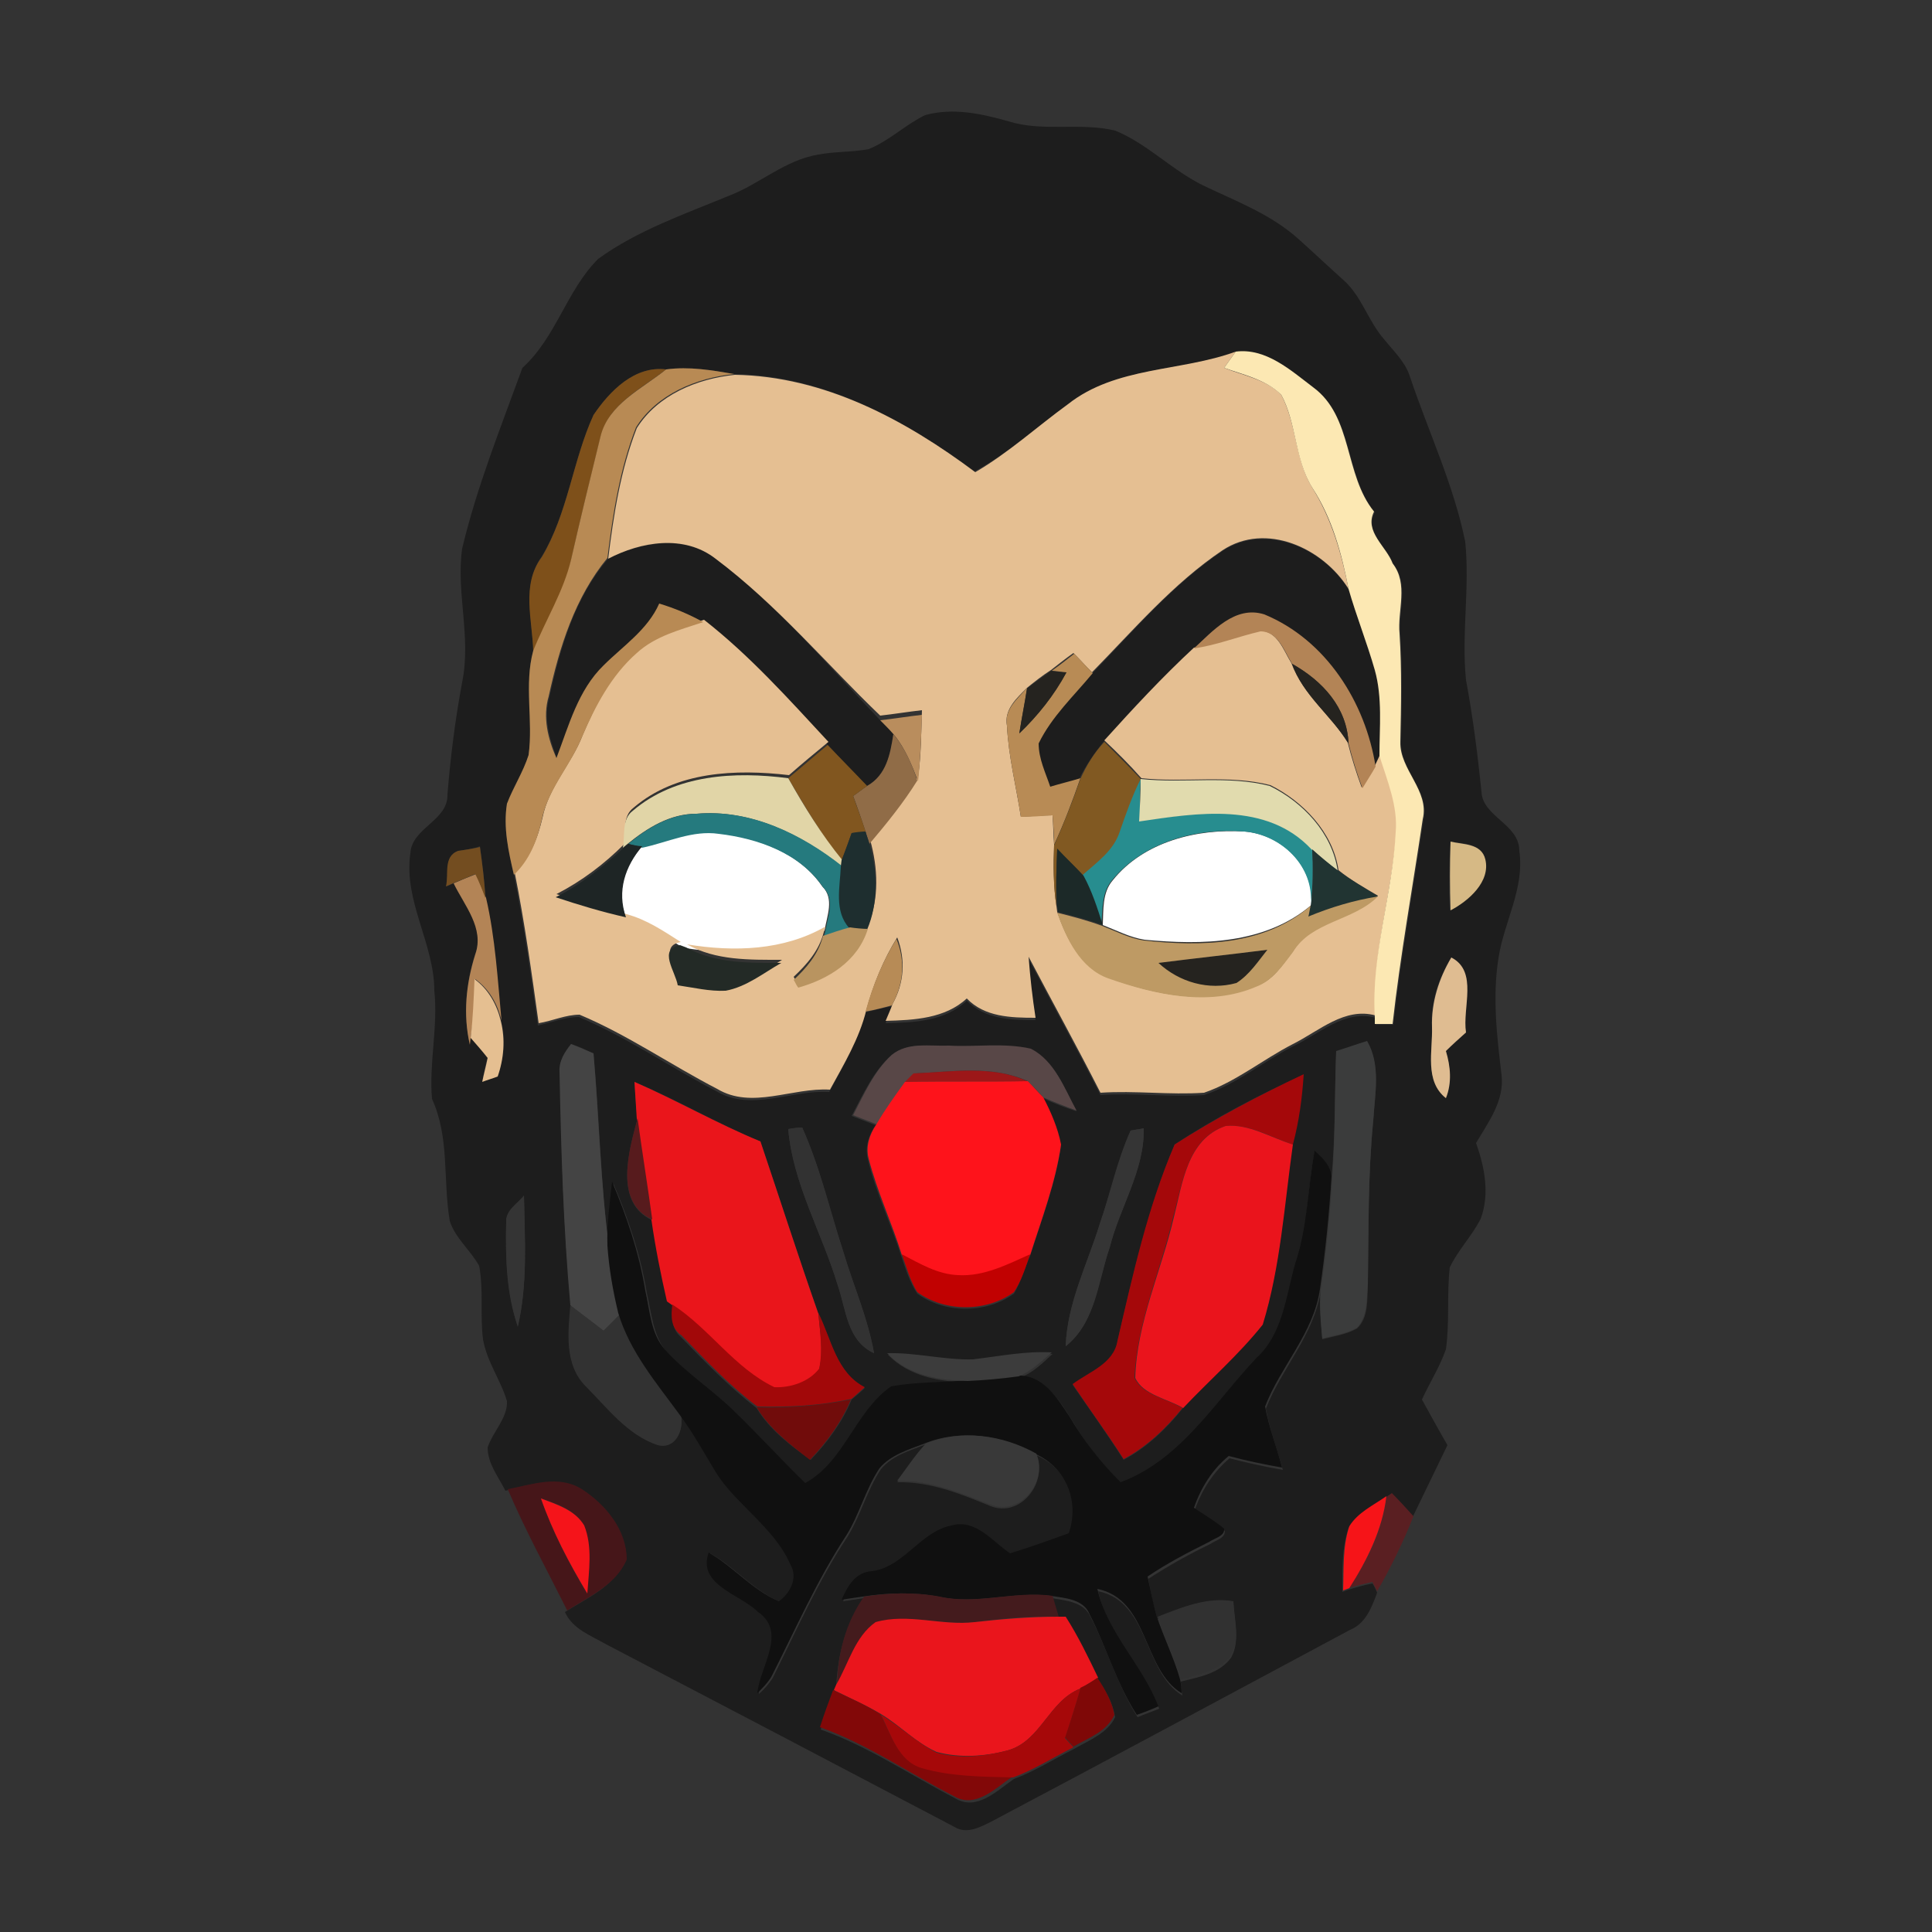 <?xml version="1.0" encoding="utf-8"?>
<!-- Generator: Adobe Illustrator 26.0.3, SVG Export Plug-In . SVG Version: 6.00 Build 0)  -->
<svg version="1.1" id="Layer_1" xmlns="http://www.w3.org/2000/svg" xmlns:xlink="http://www.w3.org/1999/xlink" x="0px" y="0px"
	 viewBox="0 0 250 250" style="enable-background:new 0 0 250 250;" xml:space="preserve">
<rect x="0" y="0" width="250" height="250" fill="#333333" stroke="none"/>
<style type="text/css">
	.st0{fill:#FFFFFF;}
	.st1{fill:#1D1D1D;}
	.st2{fill:#E5BF92;}
	.st3{fill:#FCE8B3;}
	.st4{fill:#7E501A;}
	.st5{fill:#B88A54;}
	.st6{fill:#B38456;}
	.st7{fill:#B88B55;}
	.st8{fill:#25231F;}
	.st9{fill:#B98D5D;}
	.st10{fill:#906C47;}
	.st11{fill:#815922;}
	.st12{fill:#81561F;}
	.st13{fill:#E1D5A7;}
	.st14{fill:#278D8F;}
	.st15{fill:#E1DBAE;}
	.st16{fill:#257A7E;}
	.st17{fill:#1E2E2F;}
	.st18{fill:#1E2525;}
	.st19{fill:#D6B985;}
	.st20{fill:#734D20;}
	.st21{fill:#1C2928;}
	.st22{fill:#213432;}
	.st23{fill:#BE9A64;}
	.st24{fill:#B99460;}
	.st25{fill:#B78B56;}
	.st26{fill:#232A26;}
	.st27{fill:#DFBC91;}
	.st28{fill:#E5BF91;}
	.st29{fill:#444444;}
	.st30{fill:#584747;}
	.st31{fill:#3B3C3C;}
	.st32{fill:#9C1718;}
	.st33{fill:#A5080A;}
	.st34{fill:#EA151B;}
	.st35{fill:#FE131B;}
	.st36{fill:#571B1D;}
	.st37{fill:#EA141C;}
	.st38{fill:#323232;}
	.st39{fill:#353535;}
	.st40{fill:#101010;}
	.st41{fill:#343434;}
	.st42{fill:#C10101;}
	.st43{fill:#A20809;}
	.st44{fill:#3C3C3C;}
	.st45{fill:#710C0B;}
	.st46{fill:#393939;}
	.st47{fill:#461619;}
	.st48{fill:#5A1F22;}
	.st49{fill:#F5141A;}
	.st50{fill:#F61418;}
	.st51{fill:#441B1D;}
	.st52{fill:#313131;}
	.st53{fill:#EA151C;}
	.st54{fill:#7F0807;}
	.st55{fill:#820808;}
	.st56{fill:#A60809;}
</style>
<g id="_x23_ffffffff">
	<path class="st0" d="M83,109.6c3.3-0.7,6.5-2.2,9.9-1.8c5.1,0.6,10.5,2.5,13.5,6.9c1.6,1.6,0.6,3.8,0.3,5.7
		c-5.5,3.1-11.9,3.2-17.9,2.3l-0.8-0.3c-2.2-1.4-4.4-2.9-7-3.6C79.7,115.4,80.8,112.1,83,109.6z"/>
	<path class="st0" d="M144,113.9c4-5,10.9-6.7,17.1-6.3c4.8,0.4,9,4.5,8.6,9.5c-6,5.1-14.2,5.2-21.6,4.5c-1.9-0.3-3.6-1.2-5.4-1.9
		C142.8,117.8,142.6,115.5,144,113.9z"/>
</g>
<g id="_x23_1d1d1dff">
	<path class="st1" d="M119.7,14.9c3.6-1,7.3-0.2,10.8,0.8c4.5,1.4,9.2,0.1,13.8,1.2c4.2,1.7,7.4,5.2,11.6,7.2
		c4.2,2,8.7,3.7,12.2,6.9c1.9,1.7,3.8,3.5,5.7,5.2c2.4,2.1,3.2,5.3,5.3,7.7c1.2,1.5,2.7,2.9,3.3,4.7c2.4,7.2,5.7,14.1,7.2,21.5
		c0.6,6-0.5,12,0.1,17.9c0.9,4.8,1.5,9.6,2,14.4c0.1,3.3,4.9,4.2,4.9,7.7c0.7,4.9-2,9.2-2.7,13.9c-0.8,5-0.2,10.1,0.4,15.1
		c0.4,3.3-1.7,6.1-3.3,8.8c1.1,3.1,1.8,6.6,0.6,9.8c-1.1,2.2-2.9,4-4,6.3c-0.4,3.5,0,7.1-0.5,10.6c-0.8,2.3-2.1,4.3-3.1,6.5
		c1.1,2,2.2,4,3.3,5.9c-1.5,3.1-3,6.2-4.5,9.3c-0.9-1-1.9-2.1-2.8-3c-0.2,0.1-0.5,0.3-0.7,0.5c-1.7,1.2-3.7,2.1-4.8,3.9
		c-0.9,2.7-0.8,5.5-0.8,8.3l0.8-0.3c1-0.3,2-0.6,3.1-0.8c0.2,0.3,0.5,0.9,0.6,1.2c-0.7,1.9-1.5,4-3.5,4.8
		c-15.5,8.3-30.9,16.6-46.4,24.8c-1.4,0.7-3.2,1.7-4.8,0.7c-15-7.9-30.1-15.8-45.2-23.7c-1.9-1.1-4.2-1.9-5.2-4.1
		c2.8-1.8,6.4-3.3,7.7-6.6c0-3.8-2.7-7.2-5.8-9.1c-2.9-1.9-6.5-0.6-9.6,0c-0.9-1.8-2.3-3.5-2.3-5.6c0.7-2.1,2.6-3.8,2.5-6
		c-0.8-2.7-2.6-5.1-3.1-8c-0.4-3.2,0.1-6.4-0.5-9.5c-1.1-2-3.1-3.6-3.8-5.8c-0.9-5.3,0-10.8-2.3-15.8c-0.4-4.6,0.8-9.4,0.3-14
		c0-6.1-4-11.6-3.1-17.8c0.2-3.3,4.9-4.2,4.8-7.6c0.4-4.9,1-9.7,1.9-14.5C61,82.4,59,76.7,59.8,71c1.9-8,5-15.7,7.8-23.4
		c4.4-4,5.7-10,9.8-14.1c5.1-3.7,11.2-5.8,17-8.2c3.9-1.5,7.2-4.6,11.5-5.3c2.1-0.4,4.3-0.3,6.5-0.7
		C115.1,18.2,117.2,16.1,119.7,14.9 M138.2,52.3c-4,3-7.7,6.3-12.1,8.7c-9.1-6.7-19.5-12.4-31.1-12.6c-2.9-0.5-5.9-1-8.8-0.6
		c-4.1-0.5-7.3,2.8-9.4,5.9c-2.7,5.9-3.3,12.7-6.7,18.3c-2.6,3.6-1.2,8.2-1.1,12.2c-1.2,4.4,0.1,9-0.6,13.5c-0.7,2.2-2,4.1-2.8,6.3
		c-0.5,3.1,0.2,6.2,0.9,9.2c1.3,6.5,2.2,13,3.1,19.5c1.8-0.4,3.5-1.1,5.3-1.1c6.2,2.6,11.8,6.5,17.8,9.6c4.5,2.7,9.7-0.2,14.6,0.1
		c1.8-3.3,3.7-6.6,4.7-10.3c1.2-0.3,2.3-0.6,3.5-0.8c-0.2,0.5-0.7,1.6-0.9,2.2c3.7-0.1,7.6-0.2,10.5-2.9c2.4,2.4,5.7,2.5,8.9,2.5
		c-0.4-2.6-0.7-5.3-0.9-7.9c3.1,5.9,6.3,11.7,9.3,17.6c4.5-0.3,8.9,0.3,13.4,0c4.2-1.4,7.6-4.3,11.5-6.3c3.4-1.6,6.7-4.8,10.7-3.7
		l0,0.9c0.6,0,1.7,0,2.3,0c1-8.9,2.6-17.7,3.9-26.5c0.9-3.7-3-6.4-2.9-10c0.1-4.7,0.2-9.3-0.1-14c-0.3-3,1.2-6.4-0.9-9.1
		c-0.8-2.2-3.8-4.2-2.4-6.7c-3.9-4.8-2.7-12.2-7.9-16.1c-2.9-2.2-6-5.1-10-4.6C152.8,48.1,144.4,47.4,138.2,52.3 M187.7,108.9
		c-0.2,3-0.2,5.9-0.1,8.9c2.3-1.2,5.2-3.7,4.5-6.6C191.7,109.1,189.4,109.2,187.7,108.9 M59.3,110.1c-1.9,0.7-1.2,3.1-1.5,4.6
		l0.9-0.4c1.4,2.8,4.1,5.8,2.8,9.1c-1.2,3.8-1.6,7.8-0.7,11.7l0.1-0.9c0.8,0.9,1.5,1.7,2.2,2.6c-0.3,1-0.5,2.1-0.7,3.1
		c0.5-0.2,1.5-0.5,2-0.7c0.8-2.3,1.1-4.8,0.4-7.2c-0.5-5.3-0.8-10.7-2-15.9c-0.1-2.2-0.4-4.4-0.7-6.6C61.4,109.8,60,110,59.3,110.1
		 M185.3,132.9c0.1,3.1-1,6.9,1.8,9.2c0.8-2,0.5-4.1,0-6.1c0.9-0.8,1.7-1.6,2.6-2.4c-0.5-3.2,1.6-7.9-1.9-9.7
		C186.1,126.7,185.1,129.7,185.3,132.9 M73.9,135.1c-0.8,1-1.6,2.2-1.4,3.6c0.1,10.1,0.4,20.2,1.4,30.2c-0.4,3.5-0.8,7.7,1.9,10.4
		c2.8,2.8,5.5,6.3,9.3,7.6c2.3,0.6,3.4-1.9,3-3.8c1.7,2.3,3.1,4.8,4.6,7.3c2.6,4.6,7.7,7.3,9.8,12.2c1.1,1.6-0.1,3.6-1.5,4.7
		c-3.4-1.4-5.9-4.5-9.1-6.3c-1.4,4.2,4.2,5.4,6.4,7.7c3.7,2.6,0.2,7-0.1,10.5c0.7-0.6,1.3-1.3,1.8-2.1c3.1-6.2,5.9-12.6,9.7-18.3
		c1.7-2.8,2.5-6,4.3-8.7c1.5-1.8,3.8-2.4,5.8-3.2c-1.4,1.5-2.5,3.2-3.7,4.9c4.3-0.1,8.2,1.5,12.1,3.1c3.9,1.5,7.4-3.1,5.9-6.6
		c4.1,1.8,5.7,6.2,4.4,10.3c-2.5,0.9-5,1.8-7.6,2.6c-2.3-1.6-4.5-4.5-7.6-3.6c-4,0.8-6.1,5.2-10.2,5.9c-2.2,0.1-3.2,1.9-4,3.7
		c0.7-0.1,2-0.3,2.7-0.4c-2.4,3.4-3.4,7.4-3.6,11.5l-0.3,0.7c-0.6,1.6-1.2,3.2-1.7,4.8c6.2,2.2,11.6,5.9,17.4,8.9
		c2.8,1.7,5.4-1,7.6-2.5c2.7-1,5.2-2.6,7.8-3.9c1.9-1.1,4.3-2,5.3-4.1c-0.3-1.8-1.2-3.4-2.2-4.8c-1.3-2.7-2.6-5.4-4.2-7.9h-1
		c-0.2-0.7-0.6-2-0.8-2.7c1.8,0.3,4.2,0.5,5,2.4c2.2,4.2,3.5,8.9,6.1,13c0.9-0.4,1.9-0.7,2.8-1.1c-2.1-5.3-6.6-9.5-7.9-15.2
		c6.7,1.4,5.8,10.4,10.9,13.5c-0.1-0.4-0.2-1.3-0.2-1.8c2.3-0.6,5-1,6.5-3.1c1.2-2.1,0.4-4.7,0.3-7c-3.4-0.6-6.7,0.7-9.8,2
		c-0.6-1.7-0.9-3.5-1.2-5.2c2.6-1.7,5.3-3.2,8-4.5c0.7-0.5,1.9-0.7,1.9-1.7c-1.2-1-2.6-1.8-3.9-2.7c0.9-2.6,2.4-4.9,4.5-6.7
		c2.3,0.6,4.6,1.1,6.9,1.5c-0.7-2.6-1.7-5.2-2.2-7.9c2-5.2,6.2-9.5,7.1-15.2c-0.2,2.1,0.1,4.2,0.2,6.2c1.5-0.4,3.1-0.6,4.5-1.4
		c1.5-1.4,1.3-3.7,1.4-5.6c0.1-7.1,0-14.2,0.7-21.3c0.2-3.4,1-7-0.8-10.2c-1.3,0.4-2.7,0.9-4,1.3c-0.2,5.4-0.1,10.8-0.6,16.2
		c-0.1-1.5-1.2-2.4-2.2-3.3c-0.9,4.9-0.9,9.9-2.3,14.8c-1.2,4.2-1.6,9-5,12.2c-5.5,5.7-9.9,13.2-17.6,16.1c-2.6-2.5-4.8-5.4-6.6-8.5
		c-1.5-2.4-3.4-5.4-6.7-5.3c1.7-0.6,3-1.9,4.3-3.1c-3.4-0.2-6.8,0.5-10.2,0.9c-3.7,0.1-7.4-0.8-11.1-0.8c2.7,2.8,6.7,3.5,10.4,3.6
		c-3.3,0.3-6.6,0.1-9.8,0.8c-4.7,3.2-6,9.7-11.1,12.5c-3.1-3-6.1-6.1-9.1-9.2c-2.8-2.8-6.3-5-9-8c-1.8-2.1-2-5.1-2.6-7.7
		c-0.8-4.9-2.4-9.6-4.3-14.1c-0.3,2.8-0.6,5.5-0.6,8.3c-1.1-8.3-1.2-16.7-2-25.1C75.8,135.8,74.9,135.4,73.9,135.1 M115.4,136.5
		c-2.4,2.1-3.7,5.1-5.2,7.9c1,0.4,2.1,0.8,3.1,1.2c-0.9,1.3-1.4,2.8-1,4.4c1,4.3,3,8.3,4.3,12.5c0.6,1.7,1.1,3.4,2.1,4.9
		c3.6,2.6,8.9,2.6,12.5,0c0.9-1.5,1.4-3.3,2.1-4.9c1.5-4.7,3.3-9.4,4-14.3c-0.5-2.1-1.4-4.1-2.3-6.1c1.4,0.7,2.8,1.2,4.3,1.7
		c-1.5-2.9-2.8-6.4-5.9-8c-3.5-0.8-7.1-0.1-10.6-0.4C120.3,135.4,117.5,134.8,115.4,136.5 M152,148.1c-3.4,8.1-5.4,16.9-7.4,25.5
		c-0.4,3-3.6,4.1-5.8,5.6c2.2,3.2,4.5,6.4,6.6,9.7c3-1.6,5.5-4,7.6-6.6c3.3-3.7,7.1-7,10.3-10.8c2.4-7.5,2.8-15.5,3.9-23.3
		c0.8-3,1.2-6,1.4-9.1C162.9,141.7,157.3,144.6,152,148.1 M82.1,140c0.1,1.6,0.2,3.2,0.4,4.8c-1.1,4.1-3.1,10.8,1.9,13.1
		c0.5,3.5,1.2,7,2,10.5l0.7,0.5c-0.2,1.5-0.2,3.1,1,4.1c3.1,3.2,6.3,6.5,9.8,9.2c1.7,2.8,4.3,4.8,7,6.7c2.2-2.3,4.1-4.9,5.3-7.8
		c0.6-0.5,1.2-1,1.7-1.5c-3.7-2-4.3-6.2-6-9.6c-2.6-7.4-5-14.8-7.5-22.3C92.8,145.4,87.6,142.3,82.1,140 M102,146.1
		c0.6,7.1,4.4,13.5,6.4,20.2c1.1,3.1,1.2,7.2,4.7,8.8c-0.8-4.6-2.7-8.8-4-13.2c-1.7-5.3-3-10.9-5.3-16
		C103.4,145.9,102.5,146,102,146.1 M146.3,146.3c-1.8,3.9-2.6,8.1-4,12.1c-1.6,5.2-4.2,10.2-4.4,15.8c3.9-3.1,4.1-8.4,5.7-12.8
		c1.3-5.2,4.5-9.9,4.4-15.4C147.6,146.1,146.8,146.2,146.3,146.3 M65.5,158.2c-0.1,4.5,0.1,9.1,1.5,13.5c1.3-5.6,0.9-11.3,0.8-16.9
		C66.9,155.8,65.4,156.7,65.5,158.2z"/>
	<path class="st1" d="M78.7,72.3c4.3-2.2,9.9-3.1,13.9,0c8,6,14.4,13.7,21.3,20.9c0.4,0.4,1.3,1.3,1.7,1.8c-0.4,2.6-0.9,5.3-3.4,6.7
		c-1.7-1.7-3.4-3.5-5.1-5.3C102,90.9,97,85.2,91.1,80.6c-1.8-1-3.8-1.8-5.7-2.4c-1.5,3.4-4.7,5.4-7.2,8c-3.3,3.2-4.5,7.8-6.1,12
		c-1-2.6-1.8-5.3-1-8C72.5,83.8,74.4,77.3,78.7,72.3z"/>
	<path class="st1" d="M158.2,71.3c5.6-3.7,13.1-0.3,16.3,5c1.1,3.5,2.4,7,3.4,10.5c1.1,3.6,0.6,7.4,0.6,11.1
		c-0.2,0.4-0.5,1.1-0.7,1.5c-1.3-8.4-6.4-16.5-14.4-19.7c-3.7-1.2-6.6,2.1-9.1,4.4c-4.1,3.8-7.9,7.9-11.6,12
		c-1.2,1.5-2.3,3.1-3.1,4.8c-1.3,0.3-2.6,0.7-3.9,1.1c-0.6-1.8-1.5-3.7-1.5-5.6c1.7-3.5,4.6-6.1,7-9.1
		C146.7,81.6,151.8,75.6,158.2,71.3z"/>
</g>
<g id="_x23_e5bf92ff">
	<path class="st2" d="M138.2,52.3c6.2-4.9,14.6-4.2,21.7-6.8c-0.5,0.7-1,1.4-1.5,2.1c2.5,1,5.5,1.5,7.4,3.5c2,3.8,1.8,8.4,4,12
		c2.5,4,3.8,8.5,4.7,13.1c-3.3-5.3-10.7-8.7-16.3-5c-6.4,4.3-11.5,10.3-16.9,15.8c-0.8-0.8-1.6-1.7-2.4-2.5c-1,0.7-2,1.5-2.9,2.2
		c-1.1,0.7-2.1,1.5-3.1,2.3c-1.3,1.3-3,2.8-2.6,4.9c0.2,4,1.2,7.9,1.8,11.8c1.4-0.1,2.8-0.2,4.1-0.2c0.1,1.3,0.1,2.5,0.2,3.8
		c-0.1,2.6-0.1,5.3,0.3,7.9l0.1,0.8c1.2,3.4,3,7.1,6.6,8.5c6,2.2,13,3.7,19.1,1.1c2.2-0.7,3.4-2.7,4.8-4.5c2.4-4,7.8-4,11-7.2
		c-1.7-1-3.5-2-5.1-3.3c-0.7-4.9-4.6-8.9-8.8-11c-5.4-1.4-11.2-0.3-16.7-0.9c-1.5-1.7-3.1-3.3-4.8-4.9c3.7-4.1,7.5-8.2,11.6-12
		c2.9-0.4,5.6-1.6,8.5-2.2c2.3,0,3.1,2.6,4.1,4.2c1.5,4.1,5.1,6.7,7.3,10.3c0.5,2,1.1,3.9,1.8,5.8c0.6-0.9,1.2-1.8,1.7-2.8
		c0.2-0.4,0.5-1.1,0.7-1.5c1,3.2,2.4,6.4,2.1,9.9c-0.5,8-3.2,15.8-2.7,23.9c-4-1.1-7.3,2-10.7,3.7c-3.9,2-7.4,4.9-11.5,6.3
		c-4.5,0.3-8.9-0.3-13.4,0c-3-5.9-6.2-11.7-9.3-17.6c0.2,2.7,0.5,5.3,0.9,7.9c-3.2,0-6.6-0.1-8.9-2.5c-2.8,2.6-6.8,2.8-10.5,2.9
		c0.2-0.5,0.7-1.6,0.9-2.2c1.5-2.7,1.7-5.7,0.6-8.6c-1.8,2.9-3.1,6.1-4,9.4c-0.9,3.7-2.9,7-4.7,10.3c-4.9-0.3-10.1,2.6-14.6-0.1
		c-6-3.1-11.6-7-17.8-9.6c-1.8,0-3.5,0.8-5.3,1.1c-0.9-6.5-1.8-13-3.1-19.5c2-1.9,3-4.5,3.6-7.1c0.8-4,3.8-7,5.2-10.7
		c1.7-4,3.7-8,7.1-10.9c2.4-2.2,5.6-3,8.6-4c5.9,4.6,11,10.3,16.1,15.8c-1.7,1.4-3.4,2.8-5.1,4.3c-6.9-0.8-14.6-0.5-20.1,4.2
		c-1.5,1.1-1,3.2-1.2,4.7c-2.6,2.6-5.5,4.8-8.8,6.5c3,1,6,1.8,9.1,2.6c2.6,0.7,4.8,2.2,7,3.6c-2.9,0.5-0.5,3.4-0.3,5.2
		c2.1,0.3,4.1,0.8,6.2,0.7c2.7-0.5,4.9-2.2,7.2-3.6c-4.2,0-8.6,0.1-12.3-2c6.1,1,12.5,0.8,17.9-2.3l-0.2,0.7
		c-0.6,2.4-2.2,4.2-3.9,5.8c0.1,0.2,0.4,0.7,0.6,1c4-1.2,7.8-3.4,9-7.6c1.5-3.6,1.3-7.5,0.3-11.1c2.2-2.6,4.4-5.3,6.2-8.2
		c0.4-2.8,0.4-5.7,0.5-8.6c-1.8,0.2-3.6,0.5-5.4,0.7C107,86,100.6,78.3,92.6,72.3c-4.1-3.2-9.7-2.2-13.9,0
		c0.7-5.7,1.6-11.5,3.7-16.9c2.7-4.3,7.8-6.4,12.7-6.9c11.6,0.2,22,5.8,31.1,12.6C130.5,58.6,134.2,55.2,138.2,52.3z"/>
</g>
<g id="_x23_fce8b3ff">
	<path class="st3" d="M159.9,45.5c3.9-0.5,7.1,2.4,10,4.6c5.2,3.8,4,11.3,7.9,16.1c-1.3,2.6,1.6,4.5,2.4,6.7
		c2.1,2.7,0.6,6.1,0.9,9.1c0.3,4.7,0.2,9.3,0.1,14c-0.1,3.6,3.8,6.3,2.9,10c-1.3,8.8-2.9,17.6-3.9,26.5c-0.6,0-1.7,0-2.3,0l0-0.9
		c-0.5-8.1,2.3-15.9,2.7-23.9c0.3-3.4-1.1-6.7-2.1-9.9c0-3.7,0.4-7.5-0.6-11.1c-1-3.5-2.4-7-3.4-10.5c-0.9-4.6-2.1-9.1-4.7-13.1
		c-2.3-3.7-2-8.3-4-12c-2-2-4.9-2.6-7.4-3.5C158.9,46.9,159.4,46.2,159.9,45.5z"/>
</g>
<g id="_x23_7e501aff">
	<path class="st4" d="M76.8,53.7c2.1-3.1,5.3-6.4,9.4-5.9c-3.2,2.5-7.5,4.5-8.5,8.8c-1.3,5.3-2.6,10.5-3.8,15.9
		c-0.9,4.2-3.3,7.8-4.9,11.8c-0.1-4.1-1.6-8.6,1.1-12.2C73.5,66.4,74.1,59.6,76.8,53.7z"/>
</g>
<g id="_x23_b88a54ff">
	<path class="st5" d="M86.2,47.8c3-0.4,5.9,0.1,8.8,0.6c-4.9,0.5-10,2.6-12.7,6.9c-2.1,5.4-3,11.2-3.7,16.9
		c-4.2,5.1-6.2,11.5-7.6,17.9c-0.8,2.7-0.1,5.5,1,8c1.6-4.2,2.8-8.8,6.1-12c2.5-2.5,5.7-4.6,7.2-8c2,0.6,3.9,1.4,5.7,2.4
		c-3,1-6.2,1.8-8.6,4c-3.3,2.9-5.4,6.9-7.1,10.9c-1.5,3.7-4.4,6.7-5.2,10.7c-0.6,2.7-1.6,5.2-3.6,7.1c-0.7-3-1.4-6.1-0.9-9.2
		c0.8-2.1,2.1-4.1,2.8-6.3c0.6-4.5-0.6-9.1,0.6-13.5c1.6-4,3.9-7.6,4.9-11.8c1.2-5.3,2.5-10.6,3.8-15.9
		C78.7,52.3,83.1,50.3,86.2,47.8z"/>
</g>
<g id="_x23_b38456ff">
	<path class="st6" d="M154.5,83.9c2.4-2.2,5.3-5.6,9.1-4.4c8,3.3,13.1,11.4,14.4,19.7c-0.5,0.9-1.1,1.8-1.7,2.8
		c-0.7-1.9-1.3-3.8-1.8-5.8c-0.2-4.7-3.4-8.1-7.3-10.3c-1-1.6-1.8-4.2-4.1-4.2C160.1,82.4,157.4,83.5,154.5,83.9z"/>
	<path class="st6" d="M58.7,114.3c0.9-0.4,1.9-0.8,2.9-1.2c0.4,1,0.9,2.1,1.3,3.1c1.2,5.2,1.5,10.6,2,15.9c-0.5-2.2-1.6-4.1-3.4-5.4
		c-0.1,2.5-0.2,5.1-0.6,7.6l-0.1,0.9c-0.9-3.9-0.5-7.9,0.7-11.7C62.7,120.1,60.1,117.2,58.7,114.3z"/>
</g>
<g id="_x23_b88b55ff">
	<path class="st7" d="M136.1,86.8c1-0.7,2-1.5,2.9-2.2c0.8,0.8,1.6,1.7,2.4,2.5c-2.4,2.9-5.3,5.6-7,9.1c0,2,0.9,3.8,1.5,5.6
		c1.3-0.4,2.6-0.7,3.9-1.1c-1,2.9-2.1,5.8-3.4,8.6c0-1.3-0.1-2.5-0.2-3.8c-1.4,0.1-2.8,0.2-4.1,0.2c-0.6-3.9-1.6-7.8-1.8-11.8
		c-0.4-2.1,1.4-3.5,2.6-4.9c-0.3,2-0.7,3.9-1,5.9c2.4-2.3,4.5-5,6.1-7.9C137.6,87,136.6,86.8,136.1,86.8z"/>
</g>
<g id="_x23_25231fff">
	<path class="st8" d="M167.2,85.9c3.9,2.2,7.1,5.6,7.3,10.3C172.3,92.6,168.6,90,167.2,85.9z"/>
	<path class="st8" d="M132.9,89.1c1-0.8,2.1-1.5,3.1-2.3c0.5,0.1,1.5,0.2,2,0.2c-1.6,3-3.7,5.6-6.1,7.9
		C132.2,93,132.6,91,132.9,89.1z"/>
	<path class="st8" d="M149.9,124.6c4.7-0.6,9.4-1.1,14.1-1.7c-1.3,1.5-2.3,3.3-4,4.3C156.4,128.2,152.6,127.2,149.9,124.6z"/>
</g>
<g id="_x23_b98d5dff">
	<path class="st9" d="M113.9,93.2c1.8-0.2,3.6-0.5,5.4-0.7c-0.1,2.9-0.2,5.7-0.5,8.6c-0.8-2.1-1.7-4.3-3.1-6
		C115.2,94.5,114.3,93.6,113.9,93.2z"/>
</g>
<g id="_x23_906c47ff">
	<path class="st10" d="M115.6,95c1.5,1.8,2.4,3.9,3.1,6c-1.8,2.9-4,5.6-6.2,8.2c-0.1-0.4-0.4-1.2-0.5-1.6c-0.5-1.5-1-3-1.6-4.6
		c0.6-0.4,1.2-0.9,1.8-1.3C114.7,100.3,115.2,97.6,115.6,95z"/>
</g>
<g id="_x23_815922ff">
	<path class="st11" d="M139.8,100.8c0.8-1.8,1.8-3.4,3.1-4.8c1.6,1.6,3.2,3.2,4.8,4.9c-1.1,2.2-1.9,4.5-2.7,6.8
		c-0.8,2.4-3,4-4.8,5.7c-1.1-1.2-2.2-2.3-3.4-3.5c-0.1,2.5-0.2,4.9-0.1,7.4c-0.4-2.6-0.4-5.3-0.3-7.9
		C137.7,106.5,138.8,103.7,139.8,100.8z"/>
</g>
<g id="_x23_81561fff">
	<path class="st12" d="M102,100.7c1.7-1.4,3.4-2.9,5.1-4.3c1.7,1.8,3.4,3.5,5.1,5.3c-0.6,0.4-1.2,0.9-1.8,1.3c0.5,1.5,1.1,3,1.6,4.6
		c-0.4,0.1-1.3,0.2-1.8,0.2c-0.4,1.2-0.9,2.4-1.3,3.6C106.3,108,104.1,104.3,102,100.7z"/>
</g>
<g id="_x23_e1d5a7ff">
	<path class="st13" d="M81.9,104.9c5.5-4.7,13.2-5.1,20.1-4.2c2.1,3.7,4.3,7.3,7,10.6l-0.1,0.8c-5.3-4.2-11.8-7.4-18.8-6.8
		c-3.4,0-6.3,1.8-8.9,3.9l-0.6,0.5C80.9,108.1,80.4,106,81.9,104.9z"/>
</g>
<g id="_x23_278d8fff">
	<path class="st14" d="M144.9,107.6c0.8-2.3,1.6-4.6,2.7-6.8c-0.1,1.8-0.1,3.6-0.1,5.4c7.5-1,16.5-2.6,22.3,3.6
		c0.1,2.4,0.1,4.9-0.2,7.3c0.5-5-3.8-9.1-8.6-9.5c-6.1-0.5-13,1.3-17.1,6.3c-1.4,1.6-1.2,3.9-1.4,5.8c-0.7-2.2-1.4-4.4-2.5-6.4
		C141.9,111.6,144.1,110.1,144.9,107.6z"/>
</g>
<g id="_x23_e1dbaeff">
	<path class="st15" d="M147.6,100.8c5.6,0.6,11.3-0.5,16.7,0.9c4.3,2.1,8.1,6.1,8.8,11c-1.2-0.9-2.3-1.9-3.4-2.8
		c-5.8-6.2-14.8-4.7-22.3-3.6C147.5,104.4,147.6,102.6,147.6,100.8z"/>
</g>
<g id="_x23_257a7eff">
	<path class="st16" d="M81.3,109.2c2.5-2.1,5.5-3.9,8.9-3.9c6.9-0.6,13.5,2.6,18.8,6.8c-0.1,2.7-0.9,5.7,1.1,8
		c-1.2,0.3-2.3,0.7-3.5,1.1l0.2-0.7c0.3-1.9,1.3-4.1-0.3-5.7c-3-4.4-8.4-6.3-13.5-6.9c-3.4-0.5-6.6,1.1-9.9,1.8
		C82.6,109.5,81.7,109.3,81.3,109.2z"/>
</g>
<g id="_x23_1e2e2fff">
	<path class="st17" d="M110.2,107.8c0.4-0.1,1.3-0.2,1.8-0.2c0.1,0.4,0.4,1.2,0.5,1.6c1,3.6,1.2,7.6-0.3,11.1
		c-0.6-0.1-1.7-0.2-2.3-0.2c-2-2.2-1.2-5.3-1.1-8l0.1-0.8C109.4,110.1,109.8,108.9,110.2,107.8z"/>
</g>
<g id="_x23_1e2525ff">
	<path class="st18" d="M80.7,109.7l0.6-0.5c0.4,0.1,1.3,0.3,1.8,0.3c-2.2,2.6-3.3,5.8-2.1,9.2c-3.1-0.7-6.1-1.6-9.1-2.6
		C75.1,114.5,78,112.2,80.7,109.7z"/>
</g>
<g id="_x23_d6b985ff">
	<path class="st19" d="M187.7,108.9c1.6,0.4,4,0.2,4.5,2.3c0.7,2.9-2.2,5.4-4.5,6.6C187.6,114.8,187.6,111.8,187.7,108.9z"/>
</g>
<g id="_x23_734d20ff">
	<path class="st20" d="M59.3,110.1c0.7-0.1,2.1-0.3,2.8-0.5c0.3,2.2,0.6,4.4,0.7,6.6c-0.4-1.1-0.8-2.1-1.3-3.1
		c-1,0.4-1.9,0.8-2.9,1.2l-0.9,0.4C58.1,113.2,57.3,110.8,59.3,110.1z"/>
</g>
<g id="_x23_1c2928ff">
	<path class="st21" d="M136.8,109.8c1.1,1.2,2.3,2.3,3.4,3.5c1.1,2,1.8,4.2,2.5,6.4c-1.9-0.7-3.9-1.2-5.8-1.7l-0.1-0.8
		C136.6,114.8,136.7,112.3,136.8,109.8z"/>
</g>
<g id="_x23_213432ff">
	<path class="st22" d="M169.6,117.2c0.4-2.4,0.4-4.9,0.2-7.3c1.1,1,2.2,1.9,3.4,2.8c1.6,1.2,3.4,2.2,5.1,3.3c-3.1,0.5-6.1,1.4-9,2.6
		C169.4,118.3,169.5,117.5,169.6,117.2z"/>
</g>
<g id="_x23_be9a64ff">
	<path class="st23" d="M169.3,118.6c2.9-1.2,5.9-2.1,9-2.6c-3.2,3.2-8.6,3.2-11,7.2c-1.3,1.7-2.6,3.7-4.8,4.5
		c-6.1,2.6-13.1,1-19.1-1.1c-3.6-1.3-5.4-5.1-6.6-8.5c2,0.5,3.9,1,5.8,1.7c1.8,0.7,3.5,1.6,5.4,1.9c7.4,0.8,15.6,0.7,21.6-4.5
		C169.5,117.5,169.4,118.3,169.3,118.6 M149.9,124.6c2.7,2.5,6.5,3.6,10.1,2.6c1.7-1.1,2.8-2.8,4-4.3
		C159.3,123.5,154.6,124,149.9,124.6z"/>
</g>
<g id="_x23_b99460ff">
	<path class="st24" d="M106.5,121.1c1.2-0.4,2.3-0.8,3.5-1.1c0.6,0.1,1.7,0.2,2.3,0.2c-1.3,4.2-5.1,6.5-9,7.6
		c-0.2-0.2-0.4-0.7-0.6-1C104.3,125.3,105.9,123.5,106.5,121.1z"/>
</g>
<g id="_x23_b78b56ff">
	<path class="st25" d="M112,130.9c0.9-3.3,2.2-6.5,4-9.4c1.2,2.9,0.9,5.9-0.6,8.6C114.3,130.4,113.1,130.7,112,130.9z"/>
</g>
<g id="_x23_232a26ff">
	<path class="st26" d="M87.7,127.5c-0.3-1.8-2.6-4.7,0.3-5.2l0.8,0.3c3.8,2.1,8.2,2,12.3,2c-2.3,1.3-4.5,3.1-7.2,3.6
		C91.8,128.3,89.8,127.8,87.7,127.5z"/>
</g>
<g id="_x23_dfbc91ff">
	<path class="st27" d="M185.3,132.9c-0.1-3.2,0.9-6.3,2.5-9c3.5,1.8,1.4,6.5,1.9,9.7c-0.9,0.8-1.8,1.6-2.6,2.4c0.6,2,0.8,4.1,0,6.1
		C184.3,139.9,185.4,136,185.3,132.9z"/>
</g>
<g id="_x23_e5bf91ff">
	<path class="st28" d="M61.4,126.7c1.8,1.3,2.9,3.3,3.4,5.4c0.6,2.4,0.4,4.9-0.4,7.2c-0.5,0.2-1.5,0.5-2,0.7c0.2-1,0.5-2.1,0.7-3.1
		c-0.7-0.9-1.5-1.8-2.2-2.6C61.2,131.8,61.3,129.2,61.4,126.7z"/>
</g>
<g id="_x23_444444ff">
	<path class="st29" d="M73.9,135.1c1,0.4,1.9,0.8,2.9,1.2c0.7,8.4,0.9,16.7,2,25.1c0.3,2.9,0.8,5.9,1.4,8.7
		c-0.7,0.7-1.4,1.4-2.1,2.1c-1.4-1.1-2.9-2.2-4.3-3.3c-0.9-10-1.2-20.1-1.4-30.2C72.3,137.3,73.1,136.1,73.9,135.1z"/>
</g>
<g id="_x23_584747ff">
	<path class="st30" d="M115.4,136.5c2.1-1.7,4.9-1.1,7.4-1.2c3.5,0.2,7.1-0.4,10.6,0.4c3.1,1.6,4.3,5.1,5.9,8
		c-1.4-0.5-2.9-1.1-4.3-1.7c-0.6-0.7-1.3-1.4-2-2.1c-4.6-2.1-9.8-1.2-14.7-1c-0.3,0.3-0.9,0.9-1.1,1.1c-1.3,1.8-2.6,3.6-3.7,5.5
		c-1-0.4-2.1-0.8-3.1-1.2C111.8,141.6,113.1,138.6,115.4,136.5z"/>
</g>
<g id="_x23_3b3c3cff">
	<path class="st31" d="M172.9,136c1.3-0.4,2.7-0.9,4-1.3c1.8,3.1,1,6.8,0.8,10.2c-0.7,7.1-0.6,14.2-0.7,21.3c-0.2,1.9,0,4.1-1.4,5.6
		c-1.4,0.8-3,1-4.5,1.4c-0.2-2.1-0.4-4.2-0.2-6.2c0.7-4.8,1.2-9.7,1.5-14.6C172.8,146.8,172.7,141.4,172.9,136z"/>
</g>
<g id="_x23_9c1718ff">
	<path class="st32" d="M117.1,140c0.3-0.3,0.9-0.9,1.1-1.1c4.9-0.2,10.2-1.1,14.7,1C127.7,140,122.4,139.9,117.1,140z"/>
</g>
<g id="_x23_a5080aff">
	<path class="st33" d="M152,148.1c5.3-3.4,11-6.4,16.7-9.1c-0.2,3.1-0.6,6.1-1.4,9.1c-2.8-0.9-5.6-2.7-8.7-2.4
		c-5,1.6-5.6,7.5-6.8,11.8c-1.6,6.9-4.7,13.6-5,20.8c1,2.2,4.2,2.7,6.2,3.9c-2.1,2.6-4.6,5-7.6,6.6c-2.1-3.3-4.4-6.4-6.6-9.7
		c2.1-1.6,5.3-2.6,5.8-5.6C146.6,164.9,148.5,156.2,152,148.1z"/>
</g>
<g id="_x23_ea151bff">
	<path class="st34" d="M82.1,140c5.5,2.4,10.7,5.4,16.3,7.7c2.5,7.4,4.9,14.9,7.5,22.3c0.2,2.4,0.7,4.8,0.1,7.2
		c-1.3,1.7-3.6,2.6-5.8,2.4c-5.2-2.5-8.5-7.6-13.2-10.7l-0.7-0.5c-0.8-3.5-1.5-7-2-10.5c-0.5-4.4-1.3-8.7-1.9-13.1
		C82.3,143.1,82.2,141.6,82.1,140z"/>
</g>
<g id="_x23_fe131bff">
	<path class="st35" d="M117.1,140c5.3-0.1,10.6,0,15.9-0.1c0.7,0.7,1.3,1.4,2,2.1c1,1.9,1.9,4,2.3,6.1c-0.7,4.9-2.5,9.6-4,14.3
		c-2.9,1.3-6,2.9-9.3,2.7c-2.7-0.1-5-1.6-7.3-2.7c-1.3-4.2-3.2-8.2-4.3-12.5c-0.4-1.5,0.1-3.1,1-4.4
		C114.5,143.6,115.8,141.8,117.1,140z"/>
</g>
<g id="_x23_571b1dff">
	<path class="st36" d="M82.5,144.7c0.6,4.4,1.3,8.7,1.9,13.1C79.4,155.6,81.4,148.8,82.5,144.7z"/>
</g>
<g id="_x23_ea141cff">
	<path class="st37" d="M158.6,145.7c3-0.3,5.8,1.5,8.7,2.4c-1.1,7.8-1.6,15.8-3.9,23.3c-3.1,3.9-6.9,7.2-10.3,10.8
		c-2-1.2-5.2-1.7-6.2-3.9c0.2-7.2,3.4-13.9,5-20.8C153,153.2,153.6,147.4,158.6,145.7z"/>
</g>
<g id="_x23_323232ff">
	<path class="st38" d="M102,146.1c0.4-0.1,1.4-0.2,1.8-0.2c2.3,5.1,3.5,10.7,5.3,16c1.3,4.4,3.2,8.7,4,13.2
		c-3.5-1.6-3.6-5.6-4.7-8.8C106.4,159.6,102.6,153.2,102,146.1z"/>
	<path class="st38" d="M73.8,168.9c1.4,1.1,2.9,2.2,4.3,3.3c0.7-0.7,1.4-1.4,2.1-2.1c1.5,5,4.9,8.9,7.9,13.1c0.4,1.9-0.7,4.4-3,3.8
		c-3.9-1.3-6.5-4.8-9.3-7.6C73,176.6,73.5,172.4,73.8,168.9z"/>
</g>
<g id="_x23_353535ff">
	<path class="st39" d="M146.3,146.3c0.4-0.1,1.3-0.2,1.7-0.3c0.1,5.5-3.1,10.2-4.4,15.4c-1.5,4.4-1.8,9.7-5.7,12.8
		c0.2-5.6,2.8-10.6,4.4-15.8C143.7,154.4,144.6,150.2,146.3,146.3z"/>
</g>
<g id="_x23_101010ff">
	<path class="st40" d="M170.1,148.9c1,0.9,2.1,1.9,2.2,3.3c-0.3,4.9-0.8,9.8-1.5,14.6c-0.8,5.7-5.1,10-7.1,15.2
		c0.5,2.7,1.5,5.2,2.2,7.9c-2.3-0.4-4.7-0.9-6.9-1.5c-2.1,1.7-3.6,4.1-4.5,6.7c1.3,0.9,2.7,1.7,3.9,2.7c0.1,1-1.2,1.2-1.9,1.7
		c-2.8,1.4-5.5,2.8-8,4.5c0.4,1.8,0.7,3.5,1.2,5.2c0.9,2.7,2.2,5.3,3,8.1c0.1,0.4,0.2,1.3,0.2,1.8c-5.1-3.1-4.2-12.1-10.9-13.5
		c1.3,5.7,5.8,9.8,7.9,15.2c-0.9,0.4-1.9,0.8-2.8,1.1c-2.6-4-3.9-8.7-6.1-13c-0.8-2-3.2-2.1-5-2.4c-4.9-0.6-9.7,1.2-14.6,0.1
		c-3.2-0.6-6.5-0.5-9.8,0c-0.7,0.1-2,0.3-2.7,0.4c0.8-1.8,1.8-3.6,4-3.7c4.1-0.6,6.2-5.1,10.2-5.9c3.1-0.9,5.3,2,7.6,3.6
		c2.6-0.8,5.1-1.7,7.6-2.6c1.4-4.1-0.3-8.5-4.4-10.3c-4.4-2.4-9.6-3.2-14.3-1.3c-2.1,0.8-4.4,1.5-5.8,3.2c-1.8,2.7-2.6,6-4.3,8.7
		c-3.8,5.8-6.6,12.2-9.7,18.3c-0.5,0.8-1.1,1.4-1.8,2.1c0.3-3.4,3.9-7.9,0.1-10.5c-2.3-2.3-7.9-3.5-6.4-7.7c3.2,1.8,5.7,4.9,9.1,6.3
		c1.4-1,2.5-3,1.5-4.7c-2.1-4.9-7.1-7.7-9.8-12.2c-1.5-2.5-2.9-5-4.6-7.3c-3-4.1-6.4-8.1-7.9-13.1c-0.7-2.9-1.2-5.8-1.4-8.7
		c-0.1-2.8,0.3-5.5,0.6-8.3c1.9,4.5,3.5,9.2,4.3,14.1c0.6,2.6,0.7,5.6,2.6,7.7c2.7,3,6.2,5.2,9,8c3.1,3,6,6.2,9.1,9.2
		c5.1-2.8,6.4-9.2,11.1-12.5c3.2-0.6,6.6-0.5,9.8-0.8c2.2-0.1,4.4-0.4,6.6-0.6c3.3-0.1,5.1,2.9,6.7,5.3c1.8,3.1,4.1,6,6.6,8.5
		c7.8-2.9,12.2-10.4,17.6-16.1c3.4-3.1,3.8-8,5-12.2C169.2,158.8,169.2,153.8,170.1,148.9z"/>
</g>
<g id="_x23_343434ff">
	<path class="st41" d="M65.5,158.2c-0.1-1.6,1.4-2.4,2.3-3.5c0.1,5.6,0.5,11.4-0.8,16.9C65.5,167.4,65.4,162.7,65.5,158.2z"/>
</g>
<g id="_x23_c10101ff">
	<path class="st42" d="M116.7,162.3c2.3,1.2,4.6,2.6,7.3,2.7c3.3,0.2,6.4-1.4,9.3-2.7c-0.6,1.7-1.1,3.4-2.1,4.9
		c-3.6,2.6-8.9,2.6-12.5,0C117.8,165.8,117.3,164,116.7,162.3z"/>
</g>
<g id="_x23_a20809ff">
	<path class="st43" d="M87,168.8c4.8,3.1,8,8.2,13.2,10.7c2.1,0.1,4.5-0.7,5.8-2.4c0.5-2.4,0.1-4.8-0.1-7.2c1.7,3.4,2.3,7.7,6,9.6
		c-0.6,0.5-1.1,1-1.7,1.5c-4,0.9-8.1,1.1-12.2,1c-3.6-2.7-6.7-6-9.8-9.2C86.8,171.9,86.8,170.3,87,168.8z"/>
</g>
<g id="_x23_3c3c3cff">
	<path class="st44" d="M114.8,175.1c3.7-0.1,7.4,0.9,11.1,0.8c3.4-0.4,6.8-1.1,10.2-0.9c-1.3,1.1-2.6,2.4-4.3,3.1
		c-2.2,0.3-4.4,0.5-6.6,0.6C121.6,178.6,117.5,178,114.8,175.1z"/>
</g>
<g id="_x23_710c0bff">
	<path class="st45" d="M97.9,182.1c4.1,0.1,8.2-0.2,12.2-1c-1.2,2.9-3.1,5.5-5.3,7.8C102.2,186.9,99.6,184.9,97.9,182.1z"/>
</g>
<g id="_x23_393939ff">
	<path class="st46" d="M119.8,186.8c4.7-1.9,10-1.1,14.3,1.3c1.5,3.5-2,8.1-5.9,6.6c-3.9-1.5-7.8-3.2-12.1-3.1
		C117.3,190,118.4,188.3,119.8,186.8z"/>
</g>
<g id="_x23_461619ff">
	<path class="st47" d="M65.7,192.7c3.1-0.6,6.6-1.9,9.6,0c3.1,2,5.8,5.3,5.8,9.1c-1.4,3.3-4.9,4.8-7.7,6.6
		C70.8,203.2,68,198.1,65.7,192.7 M70,193.9c1.5,4.3,3.6,8.3,5.9,12.2c0.2-2.9,0.7-6-0.4-8.8C74.4,195.4,72.1,194.6,70,193.9z"/>
</g>
<g id="_x23_5a1f22ff">
	<path class="st48" d="M179.4,193.7c0.2-0.1,0.5-0.3,0.7-0.5c1,1,1.9,2,2.8,3c-1.3,3.3-2.9,6.6-4.7,9.7c-0.1-0.3-0.5-0.9-0.6-1.2
		c-1,0.2-2.1,0.5-3.1,0.8C177,201.9,178.9,198,179.4,193.7z"/>
</g>
<g id="_x23_f5141aff">
	<path class="st49" d="M70,193.9c2.1,0.8,4.4,1.5,5.6,3.5c1.1,2.8,0.6,5.8,0.4,8.8C73.6,202.2,71.5,198.2,70,193.9z"/>
</g>
<g id="_x23_f61418ff">
	<path class="st50" d="M174.6,197.5c1.1-1.8,3.1-2.7,4.8-3.9c-0.5,4.3-2.5,8.3-4.8,11.9l-0.8,0.3
		C173.9,203.1,173.7,200.2,174.6,197.5z"/>
</g>
<g id="_x23_441b1dff">
	<path class="st51" d="M111.8,206.6c3.2-0.5,6.6-0.6,9.8,0c4.8,1.1,9.7-0.8,14.6-0.1c0.2,0.7,0.6,2,0.8,2.7
		c-3.6-0.1-7.2,0.2-10.8,0.7c-4.2,0.5-8.6-1.2-12.8,0.1c-2.7,1.8-3.5,5.4-5.1,8.1C108.4,214,109.4,210,111.8,206.6z"/>
</g>
<g id="_x23_313131ff">
	<path class="st52" d="M149.8,209.2c3.1-1.2,6.4-2.6,9.8-2c0.1,2.3,0.9,4.9-0.3,7c-1.5,2-4.2,2.5-6.5,3.1
		C152,214.6,150.7,212,149.8,209.2z"/>
</g>
<g id="_x23_ea151cff">
	<path class="st53" d="M126.1,209.9c3.6-0.4,7.2-0.7,10.8-0.7h1c1.6,2.5,2.9,5.2,4.2,7.9c-0.8,0.5-1.5,0.9-2.3,1.4
		c-4.1,1.6-5.1,6.8-9.4,8c-3,0.8-6.2,1-9.2,0.2c-2.7-1.2-4.7-3.4-7.2-4.9c-2-1.2-4.1-2.1-6.1-3.1l0.3-0.7c1.6-2.7,2.4-6.2,5.1-8.1
		C117.5,208.7,121.8,210.4,126.1,209.9z"/>
</g>
<g id="_x23_7f0807ff">
	<path class="st54" d="M142,217.1c1,1.5,1.9,3.1,2.2,4.8c-1,2.2-3.4,3-5.3,4.1c-0.3-0.3-0.8-0.9-1.1-1.2c0.7-2.1,1.4-4.2,2-6.4
		C140.5,218.1,141.3,217.6,142,217.1z"/>
</g>
<g id="_x23_820808ff">
	<path class="st55" d="M106.1,223.5c0.5-1.6,1.1-3.2,1.7-4.8c2.1,1,4.2,1.9,6.1,3.1c1.4,2.5,2.3,6,5.3,6.9c3.8,1.1,7.8,1.1,11.8,1.2
		c-2.2,1.5-4.8,4.2-7.6,2.5C117.7,229.5,112.3,225.7,106.1,223.5z"/>
</g>
<g id="_x23_a60809ff">
	<path class="st56" d="M130.4,226.5c4.3-1.2,5.3-6.4,9.4-8c-0.6,2.1-1.3,4.3-2,6.4c0.3,0.3,0.8,0.9,1.1,1.2
		c-2.6,1.3-5.1,2.9-7.8,3.9c-3.9-0.1-8-0.1-11.8-1.2c-3.1-0.9-4-4.4-5.3-6.9c2.5,1.5,4.6,3.6,7.2,4.9
		C124.2,227.6,127.4,227.3,130.4,226.5z"/>
</g>
</svg>
